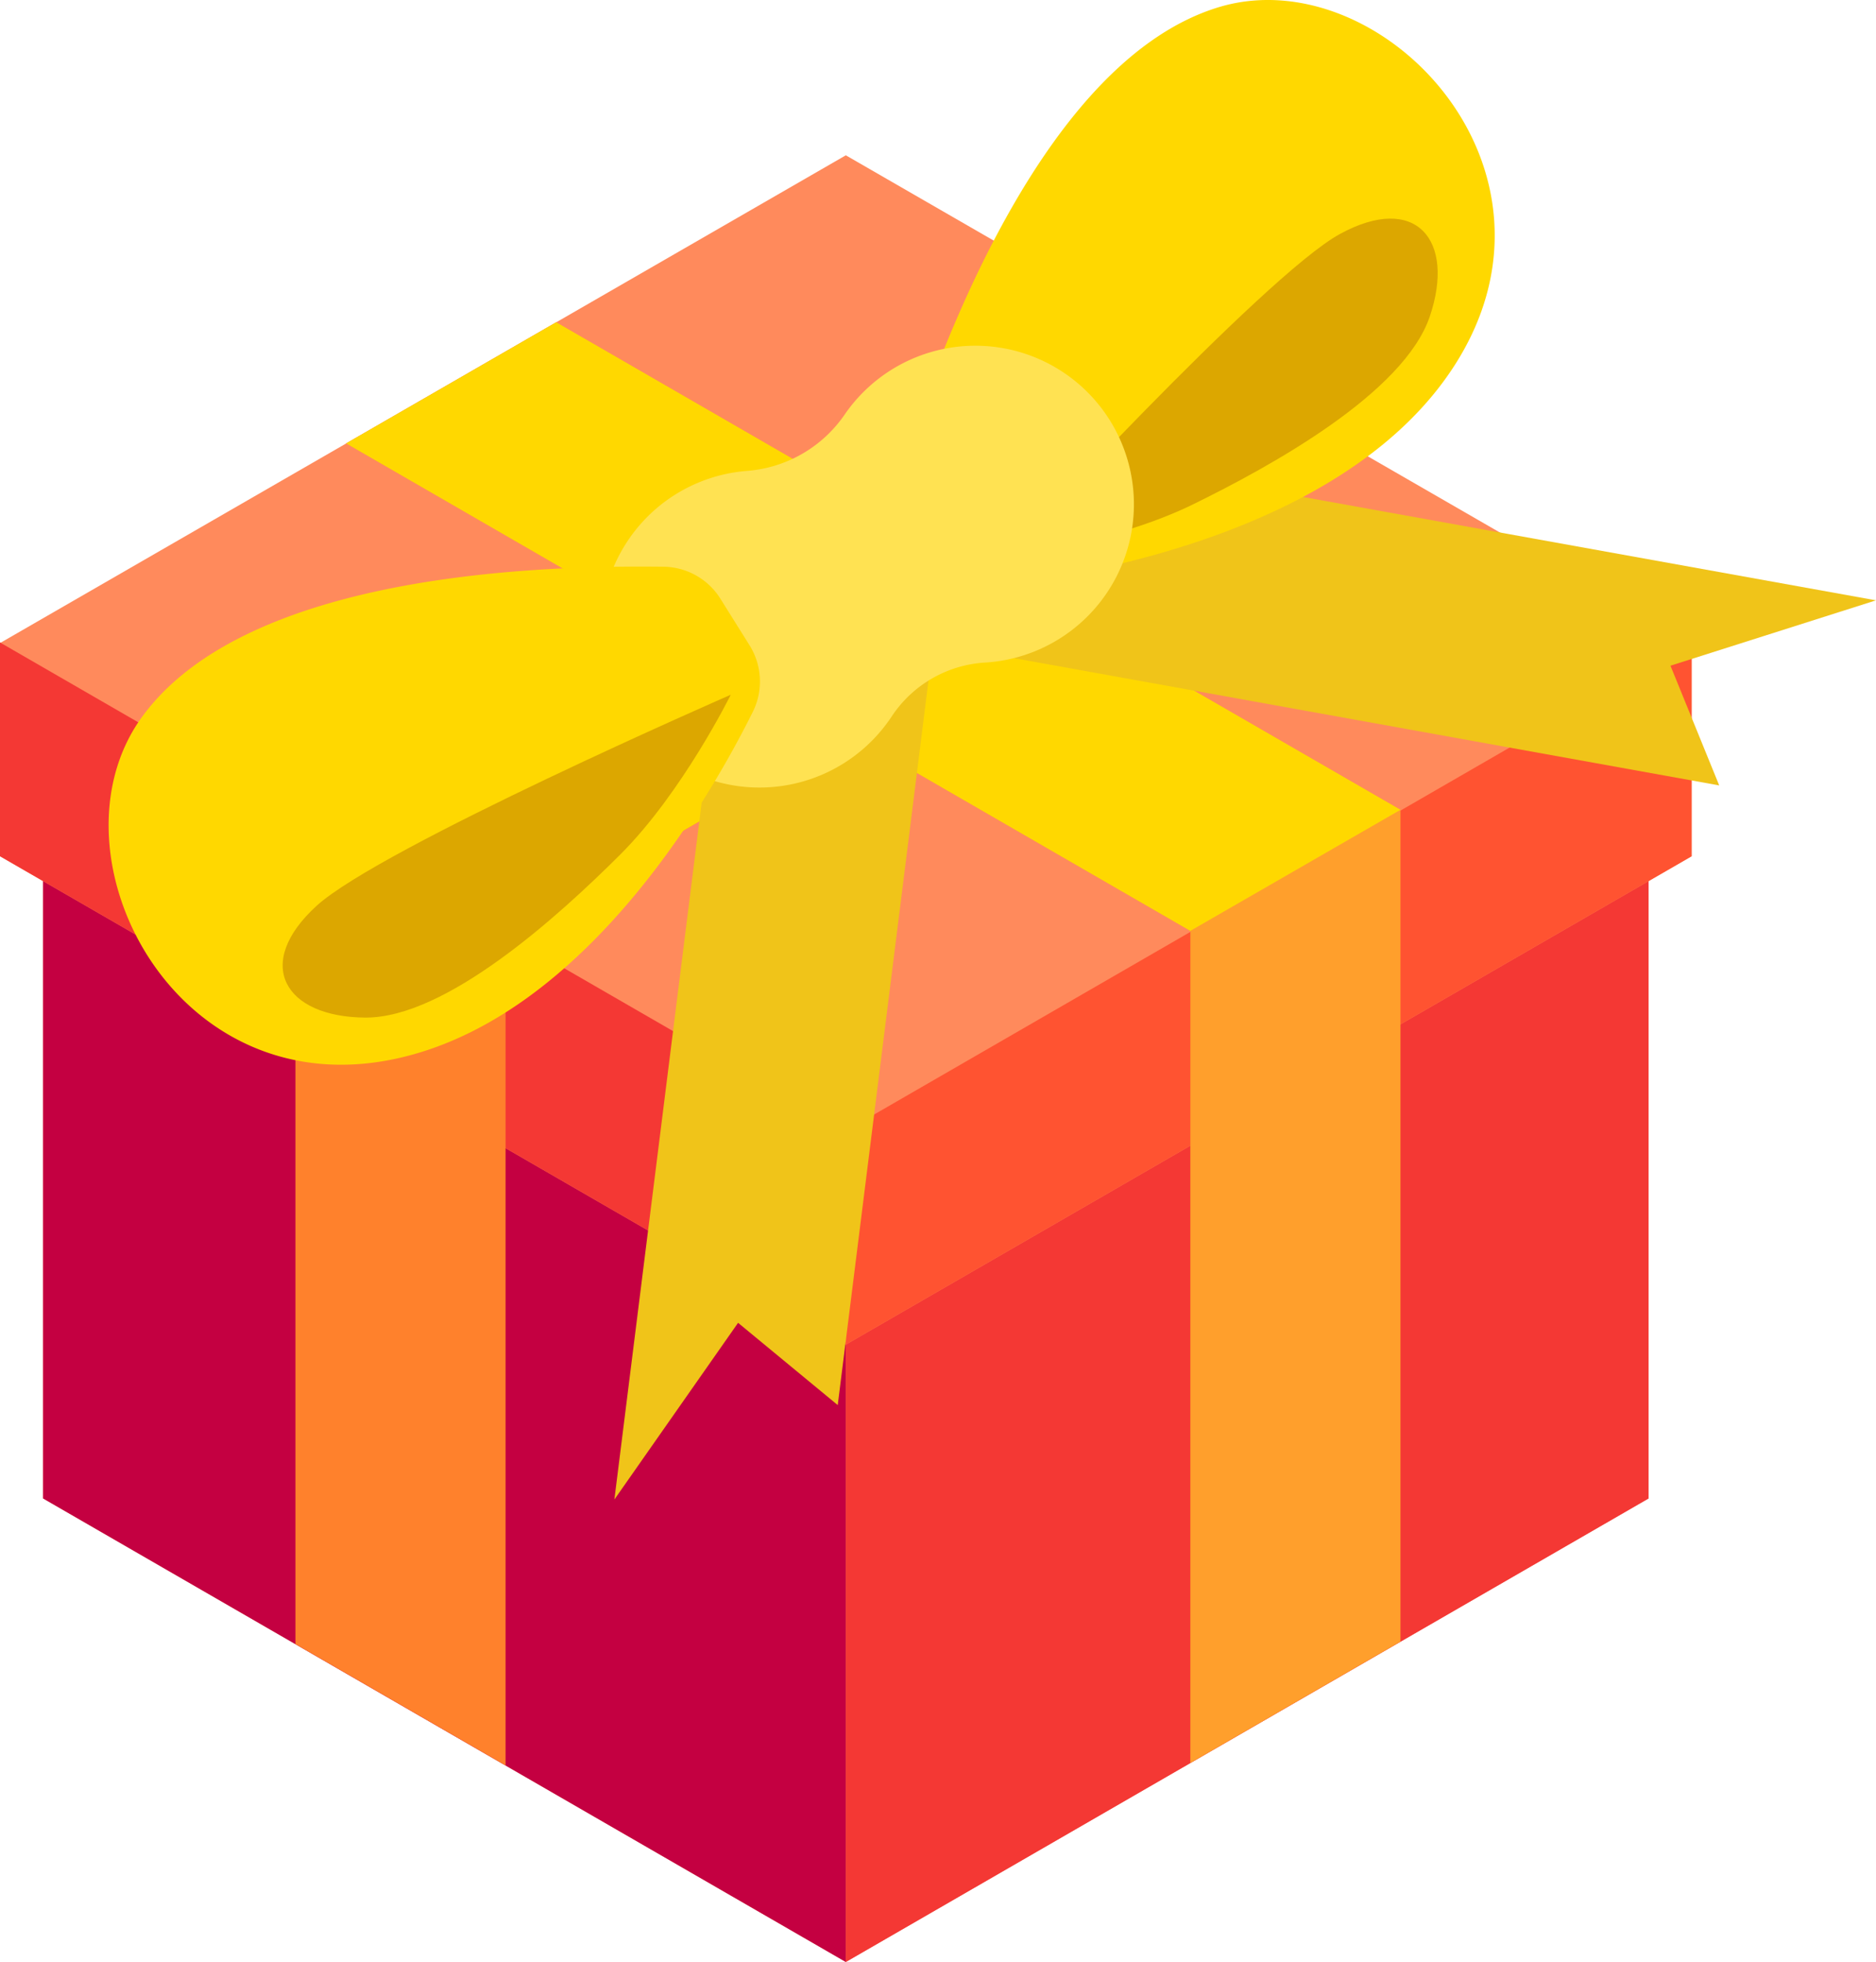 <svg xmlns="http://www.w3.org/2000/svg" width="158.293" height="165.512" viewBox="0 0 158.293 165.512">
  <g id="gift" transform="translate(-11.165)">
    <path id="Path_1472" data-name="Path 1472" d="M22.47,148.143,90.152,109.12l67.682,39.023.047-.027v52.138l-67.729,39.1-67.729-39.1V148.115Z" transform="translate(-7.619 -73.845)" fill="#ed7064"/>
    <path id="Path_1473" data-name="Path 1473" d="M22.423,281.888l67.729,39.1V268.854l-67.729-39.1Z" transform="translate(-7.619 -155.48)" fill="#c40041"/>
    <path id="Path_1474" data-name="Path 1474" d="M231.939,268.854l67.729-39.1v52.138l-67.729,39.1Z" transform="translate(-149.406 -155.48)" fill="#f43834"/>
    <path id="Path_1475" data-name="Path 1475" d="M11.214,81.648l71.319-41.12,71.319,41.12.049-.028V99.658l-71.368,41.2-71.368-41.2V81.619Z" transform="translate(0 -27.427)" fill="#ff8a5c"/>
    <path id="Path_1476" data-name="Path 1476" d="M11.165,185.68l71.368,41.2V208.846l-71.368-41.2Z" transform="translate(0 -113.448)" fill="#f43834"/>
    <path id="Path_1477" data-name="Path 1477" d="M231.939,208.846l71.368-41.2V185.68l-71.368,41.2Z" transform="translate(-149.406 -113.448)" fill="#ff5331"/>
    <path id="Path_1478" data-name="Path 1478" d="M106,206.283l-17.73-10.237V125.873L159.5,84.745l17.722,10.218L106,136.086Z" transform="translate(-52.177 -57.35)" fill="#ff812c"/>
    <path id="Path_1479" data-name="Path 1479" d="M172.754,205.636l17.73-10.237V125.226L119.248,84.1,101.526,94.316l71.228,41.123Z" transform="translate(-61.15 -56.912)" fill="#ff9f2c"/>
    <g id="Group_2025" data-name="Group 2025" transform="translate(36.089 27.186)">
      <path id="Path_1480" data-name="Path 1480" d="M172.754,135.439l17.73-10.213L119.248,84.1,101.526,94.316Z" transform="translate(-97.24 -84.098)" fill="#ffd800"/>
      <path id="Path_1481" data-name="Path 1481" d="M106,136.086l-17.73-10.213L159.5,84.745l17.722,10.218Z" transform="translate(-88.266 -84.536)" fill="#ffd800"/>
    </g>
    <g id="Group_2026" data-name="Group 2026" transform="translate(63.005 36.048)">
      <path id="Path_1482" data-name="Path 1482" d="M290.468,141.721l-4.113-10.1,17.342-5.513-80.95-14.6-13.219,15.611Z" transform="translate(-197.244 -111.512)" fill="#f0c419"/>
      <path id="Path_1483" data-name="Path 1483" d="M190.375,195.823l-8.408-6.939-10.438,14.907,10.225-81.619,18.845-7.958Z" transform="translate(-171.529 -113.341)" fill="#f0c419"/>
    </g>
    <path id="Path_1484" data-name="Path 1484" d="M248.166,43.517a5.744,5.744,0,0,1-.983-5.425c3.08-9.291,11.806-33.08,26.345-37.487,13.585-4.118,30.685,13.529,19.85,30.284-8.627,13.342-29.083,17.275-37.061,18.324a5.751,5.751,0,0,1-5.229-2.082Z" transform="translate(-159.523 0)" fill="#ffd800"/>
    <path id="Path_1485" data-name="Path 1485" d="M301.867,58.345c6.4-3.5,9.776.491,7.59,6.952s-13.374,12.622-20.018,15.872-15.767,4.424-15.767,4.424S295.465,61.848,301.867,58.345Z" transform="translate(-177.648 -38.603)" fill="#dca700"/>
    <path id="Path_1486" data-name="Path 1486" d="M173.052,103.649a13.379,13.379,0,0,1,7.274-2.878,11.024,11.024,0,0,0,8.286-4.783,13.377,13.377,0,1,1,11.853,20.949,10.169,10.169,0,0,0-7.922,4.574,13.376,13.376,0,0,1-23.433-2.135A13.41,13.41,0,0,1,173.052,103.649Z" transform="translate(-106.156 -61.045)" fill="#ffe252"/>
    <path id="Path_1487" data-name="Path 1487" d="M91.133,150.558a5.745,5.745,0,0,0-4.81-2.694c-9.788-.11-35.121.4-44.019,12.715C33.991,172.085,45.113,194,64.483,189.2c15.423-3.817,25.8-21.881,29.384-29.083A5.751,5.751,0,0,0,93.6,154.5Z" transform="translate(-19.186 -100.057)" fill="#ffd800"/>
    <path id="Path_1488" data-name="Path 1488" d="M87.823,199.1c-5.4,4.914-2.717,9.4,4.1,9.439s16.286-8.54,21.522-13.765,9.313-13.469,9.313-13.469S93.219,194.189,87.823,199.1Z" transform="translate(-49.933 -122.697)" fill="#dca700"/>
  </g>
</svg>
